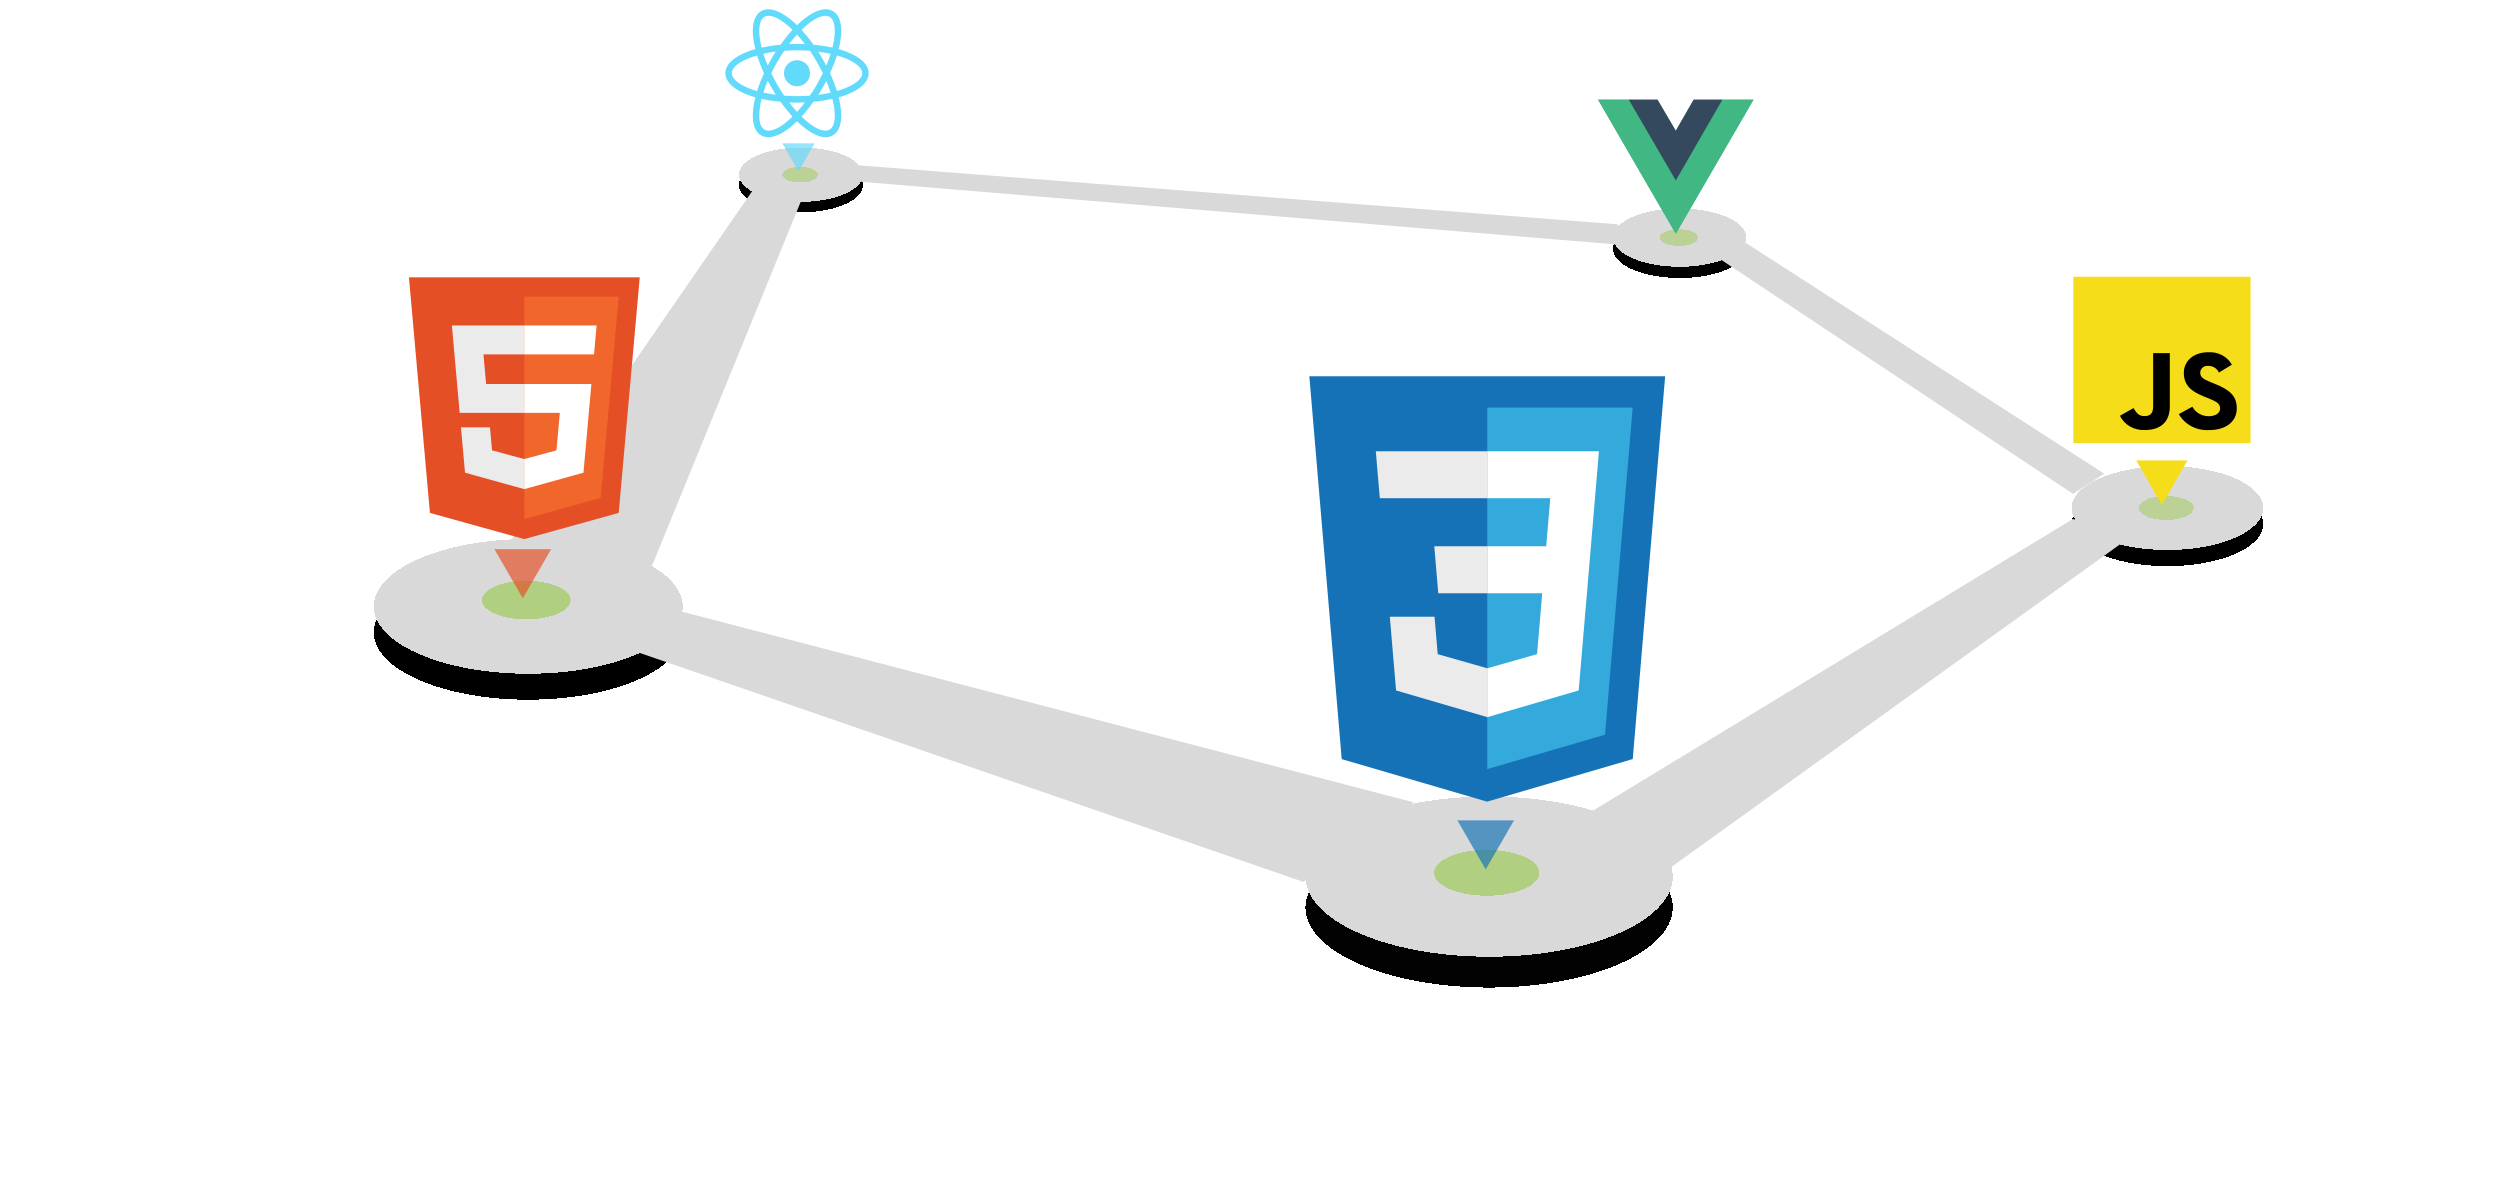 <svg width="1064" height="505" viewBox="0 0 1064 505" fill="none" xmlns="http://www.w3.org/2000/svg">
<g filter="url(#filter0_d_130_78)">
<path d="M573.721 270.414L895.141 336.01L704.913 500L370.374 427.844L573.721 270.414Z" fill="url(#paint0_radial_130_78)" shape-rendering="crispEdges"/>
</g>
<g filter="url(#filter1_d_130_78)">
<path d="M573.721 257.294L895.141 322.89L704.913 486.88L370.374 414.724L573.721 257.294Z" fill="url(#paint1_radial_130_78)" shape-rendering="crispEdges"/>
</g>
<g filter="url(#filter2_d_130_78)">
<path d="M614.805 337.669L707.213 356.411L652.523 403.265L556.343 382.649L614.805 337.669Z" fill="url(#paint2_radial_130_78)" shape-rendering="crispEdges"/>
</g>
<g filter="url(#filter3_d_130_78)">
<path d="M174.123 171.518L444.609 226.719L284.525 364.721L3 304L174.123 171.518Z" fill="url(#paint3_radial_130_78)" shape-rendering="crispEdges"/>
</g>
<g filter="url(#filter4_d_130_78)">
<path d="M174.123 160.478L444.609 215.679L284.525 353.681L3 292.96L174.123 160.478Z" fill="url(#paint4_radial_130_78)" shape-rendering="crispEdges"/>
</g>
<g filter="url(#filter5_d_130_78)">
<path d="M208.696 226.79L286.461 242.562L240.437 281.991L159.499 264.642L208.696 226.79Z" fill="url(#paint5_radial_130_78)" shape-rendering="crispEdges"/>
</g>
<g filter="url(#filter6_d_130_78)">
<path d="M890.549 162.035L1058.7 196.352L959.183 282.145L784.167 244.396L890.549 162.035Z" fill="url(#paint6_radial_130_78)" shape-rendering="crispEdges"/>
</g>
<g filter="url(#filter7_d_130_78)">
<path d="M890.549 155.172L1058.7 189.489L959.183 275.281L784.167 237.533L890.549 155.172Z" fill="url(#paint7_radial_130_78)" shape-rendering="crispEdges"/>
</g>
<g filter="url(#filter8_d_130_78)">
<path d="M912.043 198.047L960.387 207.852L931.775 232.364L881.458 221.579L912.043 198.047Z" fill="url(#paint8_radial_130_78)" shape-rendering="crispEdges"/>
</g>
<g filter="url(#filter9_d_130_78)">
<path d="M692.39 63.13L809.366 87.002L740.135 146.684L618.384 120.424L692.39 63.13Z" fill="url(#paint9_radial_130_78)" shape-rendering="crispEdges"/>
</g>
<g filter="url(#filter10_d_130_78)">
<path d="M692.39 58.355L809.366 82.228L740.135 141.91L618.384 115.65L692.39 58.355Z" fill="url(#paint10_radial_130_78)" shape-rendering="crispEdges"/>
</g>
<g filter="url(#filter11_d_130_78)">
<path d="M707.341 88.181L740.972 95.001L721.068 112.053L686.065 104.55L707.341 88.181Z" fill="url(#paint11_radial_130_78)" shape-rendering="crispEdges"/>
</g>
<g filter="url(#filter12_d_130_78)">
<path d="M319.877 38.925L428.73 61.14L364.306 116.677L251.011 92.24L319.877 38.925Z" fill="url(#paint12_radial_130_78)" shape-rendering="crispEdges"/>
</g>
<g filter="url(#filter13_d_130_78)">
<path d="M319.877 34.482L428.73 56.697L364.306 112.234L251.011 87.798L319.877 34.482Z" fill="url(#paint13_radial_130_78)" shape-rendering="crispEdges"/>
</g>
<g filter="url(#filter14_d_130_78)">
<path d="M333.79 62.237L365.085 68.584L346.564 84.452L313.991 77.47L333.79 62.237Z" fill="url(#paint14_radial_130_78)" shape-rendering="crispEdges"/>
</g>
<path d="M222.496 254.642L210.436 233.753H234.556L222.496 254.642Z" fill="#E44F26" fill-opacity="0.67"/>
<path d="M571.033 323.083L557.256 160.146H708.691L694.896 323.057L632.881 341.18L571.033 323.083Z" fill="#1572B6"/>
<path d="M632.973 327.332L683.088 312.687L694.877 173.472H632.973V327.332Z" fill="#33A9DC"/>
<path d="M632.973 232.501H658.061L659.791 212.038H632.973V192.053H633.041H680.511L680.058 197.413L675.402 252.486H632.973V232.501Z" fill="white"/>
<path d="M633.09 284.4L633.004 284.426L611.891 278.413L610.541 262.476H600.279H591.508L594.164 293.853L632.998 305.219L633.09 305.193V284.4Z" fill="#EBEBEB"/>
<path d="M656.448 251.64L654.166 278.4L633.022 284.413V305.206L671.887 293.853L672.175 290.478L675.469 251.64H656.448Z" fill="white"/>
<path d="M633.041 192.053V204.467V211.986V212.038H587.306H587.245L586.864 207.544L586 197.413L585.546 192.053H633.041Z" fill="#EBEBEB"/>
<path d="M632.973 232.501V244.915V252.434V252.486H612.185H612.124L611.744 247.992L610.885 237.861L610.431 232.501H632.973Z" fill="#EBEBEB"/>
<path d="M957.824 117.789H882.393V188.578H957.824V117.789Z" fill="#F5DE19"/>
<path d="M933.064 173.093C933.706 174.318 934.705 175.348 935.944 176.064C937.183 176.779 938.613 177.152 940.068 177.138C943.004 177.138 944.882 175.76 944.882 173.852C944.882 171.576 942.953 170.762 939.72 169.435L937.948 168.722C932.829 166.677 929.435 164.116 929.435 158.7C929.435 153.712 933.476 149.912 939.815 149.912C941.867 149.773 943.917 150.204 945.71 151.151C947.502 152.099 948.958 153.52 949.895 155.239L944.354 158.564C943.993 157.712 943.365 156.982 942.552 156.473C941.739 155.964 940.781 155.698 939.804 155.712C939.378 155.672 938.947 155.716 938.54 155.84C938.132 155.965 937.757 156.168 937.438 156.436C937.119 156.705 936.863 157.032 936.686 157.399C936.51 157.765 936.416 158.162 936.412 158.564C936.412 160.558 937.73 161.367 940.771 162.609L942.544 163.322C948.567 165.746 951.972 168.216 951.972 173.771C951.972 179.76 946.959 183.042 940.227 183.042C937.604 183.198 934.988 182.64 932.696 181.432C930.404 180.225 928.533 178.421 927.309 176.238L933.064 173.093ZM908.023 173.67C909.136 175.523 910.149 177.09 912.584 177.09C914.912 177.09 916.383 176.236 916.383 172.911V150.291H923.47V173C923.47 179.886 919.16 183.021 912.886 183.021C910.668 183.135 908.465 182.616 906.568 181.533C904.67 180.45 903.166 178.854 902.253 176.954L908.023 173.67Z" fill="black"/>
<path d="M920.108 214.854L909.197 195.955H931.02L920.108 214.854Z" fill="#F5DE19"/>
<path d="M339.87 72.944L332.979 61.008H346.762L339.87 72.944Z" fill="#61DAFB" fill-opacity="0.67"/>
<path d="M632.31 370.026L620.25 349.138H644.37L632.31 370.026Z" fill="#1572B6" fill-opacity="0.67"/>
<path d="M733.056 42.429H746.286L713.212 99.481L680.138 42.429H705.44L713.212 55.658L720.819 42.429H733.056Z" fill="#41B883"/>
<path d="M680.138 42.429L713.212 99.481L746.286 42.429H733.056L713.212 76.66L693.202 42.429H680.138Z" fill="#41B883"/>
<path d="M693.202 42.429L713.212 76.825L733.056 42.429H720.819L713.212 55.658L705.44 42.429H693.202Z" fill="#35495E"/>
<g clip-path="url(#clip0_130_78)">
<path d="M339.206 36.718C342.273 36.718 344.758 34.233 344.758 31.167C344.758 28.101 342.273 25.615 339.206 25.615C336.14 25.615 333.655 28.101 333.655 31.167C333.655 34.233 336.14 36.718 339.206 36.718Z" fill="#61DAFB"/>
<path d="M360.293 22.012C359.222 21.622 358.102 21.232 356.933 20.891C357.225 19.723 357.468 18.554 357.663 17.434C358.686 11.006 357.566 6.477 354.449 4.724C353.524 4.188 352.501 3.944 351.332 3.944C347.924 3.944 343.589 6.477 339.207 10.713C334.824 6.477 330.489 3.944 327.081 3.944C325.912 3.944 324.889 4.188 323.964 4.724C320.847 6.525 319.727 11.054 320.75 17.434C320.945 18.554 321.188 19.723 321.48 20.891C320.311 21.232 319.191 21.573 318.12 22.012C312.033 24.349 308.721 27.563 308.721 31.167C308.721 34.77 312.081 37.985 318.12 40.322C319.191 40.712 320.311 41.101 321.48 41.442C321.188 42.611 320.945 43.78 320.75 44.9C319.727 51.328 320.847 55.857 323.964 57.61C324.889 58.146 325.912 58.389 327.081 58.389C330.538 58.389 334.872 55.857 339.207 51.62C343.589 55.857 347.924 58.389 351.332 58.389C352.501 58.389 353.524 58.146 354.449 57.61C357.566 55.808 358.686 51.279 357.663 44.9C357.468 43.78 357.225 42.611 356.933 41.442C358.102 41.101 359.222 40.761 360.293 40.322C366.38 37.985 369.692 34.77 369.692 31.167C369.692 27.563 366.38 24.349 360.293 22.012ZM353.086 7.158C355.082 8.327 355.764 11.931 354.936 17.044C354.79 18.067 354.547 19.138 354.254 20.258C351.722 19.674 349.044 19.284 346.219 19.041C344.563 16.703 342.859 14.609 341.154 12.71C344.758 9.155 348.411 6.72 351.381 6.72C352.014 6.72 352.599 6.866 353.086 7.158ZM347.631 36.037C346.755 37.595 345.732 39.153 344.661 40.712C342.859 40.858 341.057 40.907 339.207 40.907C337.307 40.907 335.505 40.858 333.752 40.712C332.681 39.153 331.707 37.595 330.83 36.037C329.905 34.43 329.029 32.774 328.249 31.167C329.029 29.56 329.905 27.904 330.83 26.297C331.707 24.739 332.73 23.18 333.801 21.622C335.603 21.476 337.405 21.427 339.255 21.427C341.154 21.427 342.956 21.476 344.709 21.622C345.781 23.18 346.755 24.739 347.631 26.297C348.557 27.904 349.433 29.56 350.212 31.167C349.385 32.774 348.557 34.381 347.631 36.037ZM351.673 34.43C352.404 36.134 352.988 37.79 353.524 39.446C351.868 39.835 350.115 40.127 348.264 40.371C348.849 39.446 349.482 38.472 350.018 37.449C350.602 36.426 351.138 35.404 351.673 34.43ZM339.207 47.627C338.038 46.361 336.918 44.997 335.846 43.585C336.966 43.634 338.086 43.682 339.207 43.682C340.327 43.682 341.447 43.634 342.567 43.585C341.495 44.997 340.375 46.361 339.207 47.627ZM330.149 40.322C328.298 40.079 326.545 39.786 324.889 39.397C325.425 37.79 326.009 36.085 326.74 34.381C327.275 35.355 327.811 36.378 328.395 37.352C328.98 38.423 329.564 39.348 330.149 40.322ZM326.74 27.904C326.009 26.2 325.425 24.544 324.889 22.888C326.545 22.498 328.298 22.206 330.149 21.963C329.564 22.888 328.931 23.862 328.395 24.885C327.811 25.907 327.275 26.93 326.74 27.904ZM339.207 14.707C340.375 15.973 341.495 17.336 342.567 18.749C341.447 18.7 340.327 18.651 339.207 18.651C338.086 18.651 336.966 18.7 335.846 18.749C336.918 17.336 338.038 15.973 339.207 14.707ZM350.018 24.933L348.264 22.012C350.115 22.255 351.868 22.547 353.524 22.937C352.988 24.544 352.404 26.248 351.673 27.953C351.138 26.93 350.602 25.907 350.018 24.933ZM323.477 17.044C322.649 11.931 323.331 8.327 325.327 7.158C325.814 6.866 326.399 6.72 327.032 6.72C329.954 6.72 333.606 9.106 337.259 12.71C335.554 14.561 333.85 16.703 332.194 19.041C329.369 19.284 326.691 19.723 324.159 20.258C323.866 19.138 323.672 18.067 323.477 17.044ZM311.448 31.167C311.448 28.878 314.224 26.443 319.094 24.641C320.068 24.252 321.139 23.911 322.211 23.619C322.99 26.053 323.964 28.634 325.133 31.215C323.964 33.797 322.941 36.329 322.211 38.764C315.49 36.816 311.448 33.894 311.448 31.167ZM325.327 55.175C323.331 54.007 322.649 50.403 323.477 45.289C323.623 44.267 323.866 43.195 324.159 42.075C326.691 42.66 329.369 43.049 332.194 43.293C333.85 45.63 335.554 47.724 337.259 49.624C333.655 53.179 330.002 55.614 327.032 55.614C326.399 55.614 325.814 55.467 325.327 55.175ZM354.936 45.289C355.764 50.403 355.082 54.007 353.086 55.175C352.599 55.467 352.014 55.614 351.381 55.614C348.459 55.614 344.807 53.227 341.154 49.624C342.859 47.773 344.563 45.63 346.219 43.293C349.044 43.049 351.722 42.611 354.254 42.075C354.547 43.195 354.741 44.267 354.936 45.289ZM359.319 37.693C358.345 38.082 357.274 38.423 356.202 38.715C355.423 36.28 354.449 33.699 353.28 31.118C354.449 28.537 355.472 26.005 356.202 23.57C362.923 25.518 366.965 28.44 366.965 31.167C366.965 33.456 364.14 35.891 359.319 37.693Z" fill="#61DAFB"/>
</g>
<path d="M676.077 346.154L882.31 220.822L903.53 230.769L709.896 370.026L676.077 346.154Z" fill="#D9D9D9"/>
<path d="M741.063 102.122L895.572 201.592L882.31 210.212L729.79 108.753L741.063 102.122Z" fill="#D9D9D9"/>
<path d="M341.196 84.881L277.536 240.717L217.854 229.443L319.976 81.565L341.196 84.881Z" fill="#D9D9D9"/>
<path d="M688.676 104.112L361.09 76.923L364.405 70.292L688.676 95.491V104.112Z" fill="#D9D9D9"/>
<path d="M182.981 218.306L174.041 118.037H272.277L263.325 218.29L223.099 229.443L182.981 218.306Z" fill="#E44F26"/>
<path d="M223.159 220.92L255.666 211.908L263.313 126.237H223.159V220.92Z" fill="#F1662A"/>
<path d="M223.159 163.422H206.886L205.764 150.83H223.159V138.531H223.115H192.323L192.618 141.834L195.638 175.721H223.159V163.422Z" fill="#EBEBEB"/>
<path d="M223.159 195.36L223.103 195.376L209.408 191.68L208.533 181.872H201.877H196.187L197.91 201.177L223.103 208.172L223.159 208.156V195.36Z" fill="#EBEBEB"/>
<path d="M223.115 163.423V175.721H238.258L236.834 191.672L223.115 195.372V208.168L248.329 201.177L248.512 199.101L251.4 166.725L251.703 163.423H248.388H223.115Z" fill="white"/>
<path d="M223.115 138.531V146.171V150.802V150.83H252.781H252.821L253.067 148.068L253.628 141.834L253.923 138.531H223.115Z" fill="white"/>
<path d="M288.809 259.947L601.806 341.512L554.724 375.332L270.241 277.189L288.809 259.947Z" fill="#D9D9D9"/>
<defs>
<filter id="filter0_d_130_78" x="367.374" y="267.414" width="532.767" height="237.586" filterUnits="userSpaceOnUse" color-interpolation-filters="sRGB">
<feFlood flood-opacity="0" result="BackgroundImageFix"/>
<feColorMatrix in="SourceAlpha" type="matrix" values="0 0 0 0 0 0 0 0 0 0 0 0 0 0 0 0 0 0 127 0" result="hardAlpha"/>
<feOffset dx="1" dy="1"/>
<feGaussianBlur stdDeviation="2"/>
<feComposite in2="hardAlpha" operator="out"/>
<feColorMatrix type="matrix" values="0 0 0 0 0 0 0 0 0 0 0 0 0 0 0 0 0 0 1 0"/>
<feBlend mode="normal" in2="BackgroundImageFix" result="effect1_dropShadow_130_78"/>
<feBlend mode="normal" in="SourceGraphic" in2="effect1_dropShadow_130_78" result="shape"/>
</filter>
<filter id="filter1_d_130_78" x="367.374" y="254.294" width="532.767" height="237.586" filterUnits="userSpaceOnUse" color-interpolation-filters="sRGB">
<feFlood flood-opacity="0" result="BackgroundImageFix"/>
<feColorMatrix in="SourceAlpha" type="matrix" values="0 0 0 0 0 0 0 0 0 0 0 0 0 0 0 0 0 0 127 0" result="hardAlpha"/>
<feOffset dx="1" dy="1"/>
<feGaussianBlur stdDeviation="2"/>
<feComposite in2="hardAlpha" operator="out"/>
<feColorMatrix type="matrix" values="0 0 0 0 0 0 0 0 0 0 0 0 0 0 0 0 0 0 1 0"/>
<feBlend mode="normal" in2="BackgroundImageFix" result="effect1_dropShadow_130_78"/>
<feBlend mode="normal" in="SourceGraphic" in2="effect1_dropShadow_130_78" result="shape"/>
</filter>
<filter id="filter2_d_130_78" x="553.343" y="334.669" width="158.871" height="73.596" filterUnits="userSpaceOnUse" color-interpolation-filters="sRGB">
<feFlood flood-opacity="0" result="BackgroundImageFix"/>
<feColorMatrix in="SourceAlpha" type="matrix" values="0 0 0 0 0 0 0 0 0 0 0 0 0 0 0 0 0 0 127 0" result="hardAlpha"/>
<feOffset dx="1" dy="1"/>
<feGaussianBlur stdDeviation="2"/>
<feComposite in2="hardAlpha" operator="out"/>
<feColorMatrix type="matrix" values="0 0 0 0 0 0 0 0 0 0 0 0 0 0 0 0 0 0 1 0"/>
<feBlend mode="normal" in2="BackgroundImageFix" result="effect1_dropShadow_130_78"/>
<feBlend mode="normal" in="SourceGraphic" in2="effect1_dropShadow_130_78" result="shape"/>
</filter>
<filter id="filter3_d_130_78" x="0" y="168.518" width="449.608" height="201.204" filterUnits="userSpaceOnUse" color-interpolation-filters="sRGB">
<feFlood flood-opacity="0" result="BackgroundImageFix"/>
<feColorMatrix in="SourceAlpha" type="matrix" values="0 0 0 0 0 0 0 0 0 0 0 0 0 0 0 0 0 0 127 0" result="hardAlpha"/>
<feOffset dx="1" dy="1"/>
<feGaussianBlur stdDeviation="2"/>
<feComposite in2="hardAlpha" operator="out"/>
<feColorMatrix type="matrix" values="0 0 0 0 0 0 0 0 0 0 0 0 0 0 0 0 0 0 1 0"/>
<feBlend mode="normal" in2="BackgroundImageFix" result="effect1_dropShadow_130_78"/>
<feBlend mode="normal" in="SourceGraphic" in2="effect1_dropShadow_130_78" result="shape"/>
</filter>
<filter id="filter4_d_130_78" x="0" y="157.478" width="449.608" height="201.204" filterUnits="userSpaceOnUse" color-interpolation-filters="sRGB">
<feFlood flood-opacity="0" result="BackgroundImageFix"/>
<feColorMatrix in="SourceAlpha" type="matrix" values="0 0 0 0 0 0 0 0 0 0 0 0 0 0 0 0 0 0 127 0" result="hardAlpha"/>
<feOffset dx="1" dy="1"/>
<feGaussianBlur stdDeviation="2"/>
<feComposite in2="hardAlpha" operator="out"/>
<feColorMatrix type="matrix" values="0 0 0 0 0 0 0 0 0 0 0 0 0 0 0 0 0 0 1 0"/>
<feBlend mode="normal" in2="BackgroundImageFix" result="effect1_dropShadow_130_78"/>
<feBlend mode="normal" in="SourceGraphic" in2="effect1_dropShadow_130_78" result="shape"/>
</filter>
<filter id="filter5_d_130_78" x="156.499" y="223.79" width="134.962" height="63.201" filterUnits="userSpaceOnUse" color-interpolation-filters="sRGB">
<feFlood flood-opacity="0" result="BackgroundImageFix"/>
<feColorMatrix in="SourceAlpha" type="matrix" values="0 0 0 0 0 0 0 0 0 0 0 0 0 0 0 0 0 0 127 0" result="hardAlpha"/>
<feOffset dx="1" dy="1"/>
<feGaussianBlur stdDeviation="2"/>
<feComposite in2="hardAlpha" operator="out"/>
<feColorMatrix type="matrix" values="0 0 0 0 0 0 0 0 0 0 0 0 0 0 0 0 0 0 1 0"/>
<feBlend mode="normal" in2="BackgroundImageFix" result="effect1_dropShadow_130_78"/>
<feBlend mode="normal" in="SourceGraphic" in2="effect1_dropShadow_130_78" result="shape"/>
</filter>
<filter id="filter6_d_130_78" x="781.167" y="159.035" width="282.536" height="128.109" filterUnits="userSpaceOnUse" color-interpolation-filters="sRGB">
<feFlood flood-opacity="0" result="BackgroundImageFix"/>
<feColorMatrix in="SourceAlpha" type="matrix" values="0 0 0 0 0 0 0 0 0 0 0 0 0 0 0 0 0 0 127 0" result="hardAlpha"/>
<feOffset dx="1" dy="1"/>
<feGaussianBlur stdDeviation="2"/>
<feComposite in2="hardAlpha" operator="out"/>
<feColorMatrix type="matrix" values="0 0 0 0 0 0 0 0 0 0 0 0 0 0 0 0 0 0 1 0"/>
<feBlend mode="normal" in2="BackgroundImageFix" result="effect1_dropShadow_130_78"/>
<feBlend mode="normal" in="SourceGraphic" in2="effect1_dropShadow_130_78" result="shape"/>
</filter>
<filter id="filter7_d_130_78" x="781.167" y="152.172" width="282.536" height="128.109" filterUnits="userSpaceOnUse" color-interpolation-filters="sRGB">
<feFlood flood-opacity="0" result="BackgroundImageFix"/>
<feColorMatrix in="SourceAlpha" type="matrix" values="0 0 0 0 0 0 0 0 0 0 0 0 0 0 0 0 0 0 127 0" result="hardAlpha"/>
<feOffset dx="1" dy="1"/>
<feGaussianBlur stdDeviation="2"/>
<feComposite in2="hardAlpha" operator="out"/>
<feColorMatrix type="matrix" values="0 0 0 0 0 0 0 0 0 0 0 0 0 0 0 0 0 0 1 0"/>
<feBlend mode="normal" in2="BackgroundImageFix" result="effect1_dropShadow_130_78"/>
<feBlend mode="normal" in="SourceGraphic" in2="effect1_dropShadow_130_78" result="shape"/>
</filter>
<filter id="filter8_d_130_78" x="878.458" y="195.047" width="86.929" height="42.317" filterUnits="userSpaceOnUse" color-interpolation-filters="sRGB">
<feFlood flood-opacity="0" result="BackgroundImageFix"/>
<feColorMatrix in="SourceAlpha" type="matrix" values="0 0 0 0 0 0 0 0 0 0 0 0 0 0 0 0 0 0 127 0" result="hardAlpha"/>
<feOffset dx="1" dy="1"/>
<feGaussianBlur stdDeviation="2"/>
<feComposite in2="hardAlpha" operator="out"/>
<feColorMatrix type="matrix" values="0 0 0 0 0 0 0 0 0 0 0 0 0 0 0 0 0 0 1 0"/>
<feBlend mode="normal" in2="BackgroundImageFix" result="effect1_dropShadow_130_78"/>
<feBlend mode="normal" in="SourceGraphic" in2="effect1_dropShadow_130_78" result="shape"/>
</filter>
<filter id="filter9_d_130_78" x="615.384" y="60.13" width="198.981" height="91.555" filterUnits="userSpaceOnUse" color-interpolation-filters="sRGB">
<feFlood flood-opacity="0" result="BackgroundImageFix"/>
<feColorMatrix in="SourceAlpha" type="matrix" values="0 0 0 0 0 0 0 0 0 0 0 0 0 0 0 0 0 0 127 0" result="hardAlpha"/>
<feOffset dx="1" dy="1"/>
<feGaussianBlur stdDeviation="2"/>
<feComposite in2="hardAlpha" operator="out"/>
<feColorMatrix type="matrix" values="0 0 0 0 0 0 0 0 0 0 0 0 0 0 0 0 0 0 1 0"/>
<feBlend mode="normal" in2="BackgroundImageFix" result="effect1_dropShadow_130_78"/>
<feBlend mode="normal" in="SourceGraphic" in2="effect1_dropShadow_130_78" result="shape"/>
</filter>
<filter id="filter10_d_130_78" x="615.384" y="55.355" width="198.981" height="91.555" filterUnits="userSpaceOnUse" color-interpolation-filters="sRGB">
<feFlood flood-opacity="0" result="BackgroundImageFix"/>
<feColorMatrix in="SourceAlpha" type="matrix" values="0 0 0 0 0 0 0 0 0 0 0 0 0 0 0 0 0 0 127 0" result="hardAlpha"/>
<feOffset dx="1" dy="1"/>
<feGaussianBlur stdDeviation="2"/>
<feComposite in2="hardAlpha" operator="out"/>
<feColorMatrix type="matrix" values="0 0 0 0 0 0 0 0 0 0 0 0 0 0 0 0 0 0 1 0"/>
<feBlend mode="normal" in2="BackgroundImageFix" result="effect1_dropShadow_130_78"/>
<feBlend mode="normal" in="SourceGraphic" in2="effect1_dropShadow_130_78" result="shape"/>
</filter>
<filter id="filter11_d_130_78" x="683.065" y="85.181" width="62.907" height="31.873" filterUnits="userSpaceOnUse" color-interpolation-filters="sRGB">
<feFlood flood-opacity="0" result="BackgroundImageFix"/>
<feColorMatrix in="SourceAlpha" type="matrix" values="0 0 0 0 0 0 0 0 0 0 0 0 0 0 0 0 0 0 127 0" result="hardAlpha"/>
<feOffset dx="1" dy="1"/>
<feGaussianBlur stdDeviation="2"/>
<feComposite in2="hardAlpha" operator="out"/>
<feColorMatrix type="matrix" values="0 0 0 0 0 0 0 0 0 0 0 0 0 0 0 0 0 0 1 0"/>
<feBlend mode="normal" in2="BackgroundImageFix" result="effect1_dropShadow_130_78"/>
<feBlend mode="normal" in="SourceGraphic" in2="effect1_dropShadow_130_78" result="shape"/>
</filter>
<filter id="filter12_d_130_78" x="248.011" y="35.925" width="185.719" height="85.752" filterUnits="userSpaceOnUse" color-interpolation-filters="sRGB">
<feFlood flood-opacity="0" result="BackgroundImageFix"/>
<feColorMatrix in="SourceAlpha" type="matrix" values="0 0 0 0 0 0 0 0 0 0 0 0 0 0 0 0 0 0 127 0" result="hardAlpha"/>
<feOffset dx="1" dy="1"/>
<feGaussianBlur stdDeviation="2"/>
<feComposite in2="hardAlpha" operator="out"/>
<feColorMatrix type="matrix" values="0 0 0 0 0 0 0 0 0 0 0 0 0 0 0 0 0 0 1 0"/>
<feBlend mode="normal" in2="BackgroundImageFix" result="effect1_dropShadow_130_78"/>
<feBlend mode="normal" in="SourceGraphic" in2="effect1_dropShadow_130_78" result="shape"/>
</filter>
<filter id="filter13_d_130_78" x="248.011" y="31.482" width="185.719" height="85.752" filterUnits="userSpaceOnUse" color-interpolation-filters="sRGB">
<feFlood flood-opacity="0" result="BackgroundImageFix"/>
<feColorMatrix in="SourceAlpha" type="matrix" values="0 0 0 0 0 0 0 0 0 0 0 0 0 0 0 0 0 0 127 0" result="hardAlpha"/>
<feOffset dx="1" dy="1"/>
<feGaussianBlur stdDeviation="2"/>
<feComposite in2="hardAlpha" operator="out"/>
<feColorMatrix type="matrix" values="0 0 0 0 0 0 0 0 0 0 0 0 0 0 0 0 0 0 1 0"/>
<feBlend mode="normal" in2="BackgroundImageFix" result="effect1_dropShadow_130_78"/>
<feBlend mode="normal" in="SourceGraphic" in2="effect1_dropShadow_130_78" result="shape"/>
</filter>
<filter id="filter14_d_130_78" x="310.991" y="59.237" width="59.094" height="30.215" filterUnits="userSpaceOnUse" color-interpolation-filters="sRGB">
<feFlood flood-opacity="0" result="BackgroundImageFix"/>
<feColorMatrix in="SourceAlpha" type="matrix" values="0 0 0 0 0 0 0 0 0 0 0 0 0 0 0 0 0 0 127 0" result="hardAlpha"/>
<feOffset dx="1" dy="1"/>
<feGaussianBlur stdDeviation="2"/>
<feComposite in2="hardAlpha" operator="out"/>
<feColorMatrix type="matrix" values="0 0 0 0 0 0 0 0 0 0 0 0 0 0 0 0 0 0 1 0"/>
<feBlend mode="normal" in2="BackgroundImageFix" result="effect1_dropShadow_130_78"/>
<feBlend mode="normal" in="SourceGraphic" in2="effect1_dropShadow_130_78" result="shape"/>
</filter>
<radialGradient id="paint0_radial_130_78" cx="0" cy="0" r="1" gradientUnits="userSpaceOnUse" gradientTransform="translate(632.758 385.207) rotate(90) scale(114.793 262.383)">
<stop offset="0.297" stop-color="#020202"/>
<stop offset="0.297" stop-color="#D9D9D9" stop-opacity="0"/>
</radialGradient>
<radialGradient id="paint1_radial_130_78" cx="0" cy="0" r="1" gradientUnits="userSpaceOnUse" gradientTransform="translate(632.758 372.087) rotate(90) scale(114.793 262.383)">
<stop offset="0.297" stop-color="#D9D9D9"/>
<stop offset="0.297" stop-color="#D9D9D9" stop-opacity="0"/>
</radialGradient>
<radialGradient id="paint2_radial_130_78" cx="0" cy="0" r="1" gradientUnits="userSpaceOnUse" gradientTransform="translate(631.778 370.467) rotate(90) scale(32.798 75.435)">
<stop offset="0.297" stop-color="#B1CF81"/>
<stop offset="0.297" stop-color="#D9D9D9" stop-opacity="0"/>
</radialGradient>
<radialGradient id="paint3_radial_130_78" cx="0" cy="0" r="1" gradientUnits="userSpaceOnUse" gradientTransform="translate(223.804 268.119) rotate(90) scale(96.602 220.804)">
<stop offset="0.297"/>
<stop offset="0.297" stop-color="#D9D9D9" stop-opacity="0"/>
</radialGradient>
<radialGradient id="paint4_radial_130_78" cx="0" cy="0" r="1" gradientUnits="userSpaceOnUse" gradientTransform="translate(223.804 257.079) rotate(90) scale(96.602 220.804)">
<stop offset="0.297" stop-color="#D9D9D9"/>
<stop offset="0.297" stop-color="#D9D9D9" stop-opacity="0"/>
</radialGradient>
<radialGradient id="paint5_radial_130_78" cx="0" cy="0" r="1" gradientUnits="userSpaceOnUse" gradientTransform="translate(222.98 254.391) rotate(90) scale(27.601 63.481)">
<stop offset="0.297" stop-color="#B1CF81"/>
<stop offset="0.297" stop-color="#D9D9D9" stop-opacity="0"/>
</radialGradient>
<radialGradient id="paint6_radial_130_78" cx="0" cy="0" r="1" gradientUnits="userSpaceOnUse" gradientTransform="translate(921.435 222.09) rotate(90) scale(60.055 137.268)">
<stop offset="0.297"/>
<stop offset="0.297" stop-color="#D9D9D9" stop-opacity="0"/>
</radialGradient>
<radialGradient id="paint7_radial_130_78" cx="0" cy="0" r="1" gradientUnits="userSpaceOnUse" gradientTransform="translate(921.435 215.227) rotate(90) scale(60.055 137.268)">
<stop offset="0.297" stop-color="#D9D9D9"/>
<stop offset="0.297" stop-color="#D9D9D9" stop-opacity="0"/>
</radialGradient>
<radialGradient id="paint8_radial_130_78" cx="0" cy="0" r="1" gradientUnits="userSpaceOnUse" gradientTransform="translate(920.922 215.205) rotate(90) scale(17.159 39.465)">
<stop offset="0.297" stop-color="#B1CF81" stop-opacity="0.76"/>
<stop offset="0.297" stop-color="#D9D9D9" stop-opacity="0"/>
</radialGradient>
<radialGradient id="paint9_radial_130_78" cx="0" cy="0" r="1" gradientUnits="userSpaceOnUse" gradientTransform="translate(713.875 104.907) rotate(90) scale(41.777 95.491)">
<stop offset="0.297"/>
<stop offset="0.297" stop-color="#D9D9D9" stop-opacity="0"/>
</radialGradient>
<radialGradient id="paint10_radial_130_78" cx="0" cy="0" r="1" gradientUnits="userSpaceOnUse" gradientTransform="translate(713.875 100.133) rotate(90) scale(41.777 95.491)">
<stop offset="0.297" stop-color="#D9D9D9"/>
<stop offset="0.297" stop-color="#D9D9D9" stop-opacity="0"/>
</radialGradient>
<radialGradient id="paint11_radial_130_78" cx="0" cy="0" r="1" gradientUnits="userSpaceOnUse" gradientTransform="translate(713.519 100.117) rotate(90) scale(11.936 27.454)">
<stop offset="0.297" stop-color="#B1CF81" stop-opacity="0.76"/>
<stop offset="0.297" stop-color="#D9D9D9" stop-opacity="0"/>
</radialGradient>
<radialGradient id="paint12_radial_130_78" cx="0" cy="0" r="1" gradientUnits="userSpaceOnUse" gradientTransform="translate(339.87 77.801) rotate(90) scale(38.876 88.859)">
<stop offset="0.297"/>
<stop offset="0.297" stop-color="#D9D9D9" stop-opacity="0"/>
</radialGradient>
<radialGradient id="paint13_radial_130_78" cx="0" cy="0" r="1" gradientUnits="userSpaceOnUse" gradientTransform="translate(339.87 73.358) rotate(90) scale(38.876 88.859)">
<stop offset="0.297" stop-color="#D9D9D9"/>
<stop offset="0.297" stop-color="#D9D9D9" stop-opacity="0"/>
</radialGradient>
<radialGradient id="paint14_radial_130_78" cx="0" cy="0" r="1" gradientUnits="userSpaceOnUse" gradientTransform="translate(339.538 73.345) rotate(90) scale(11.107 25.547)">
<stop offset="0.297" stop-color="#B1CF81" stop-opacity="0.76"/>
<stop offset="0.297" stop-color="#D9D9D9" stop-opacity="0"/>
</radialGradient>
<clipPath id="clip0_130_78">
<rect width="62.334" height="62.334" fill="white" transform="translate(308.04)"/>
</clipPath>
</defs>
</svg>
